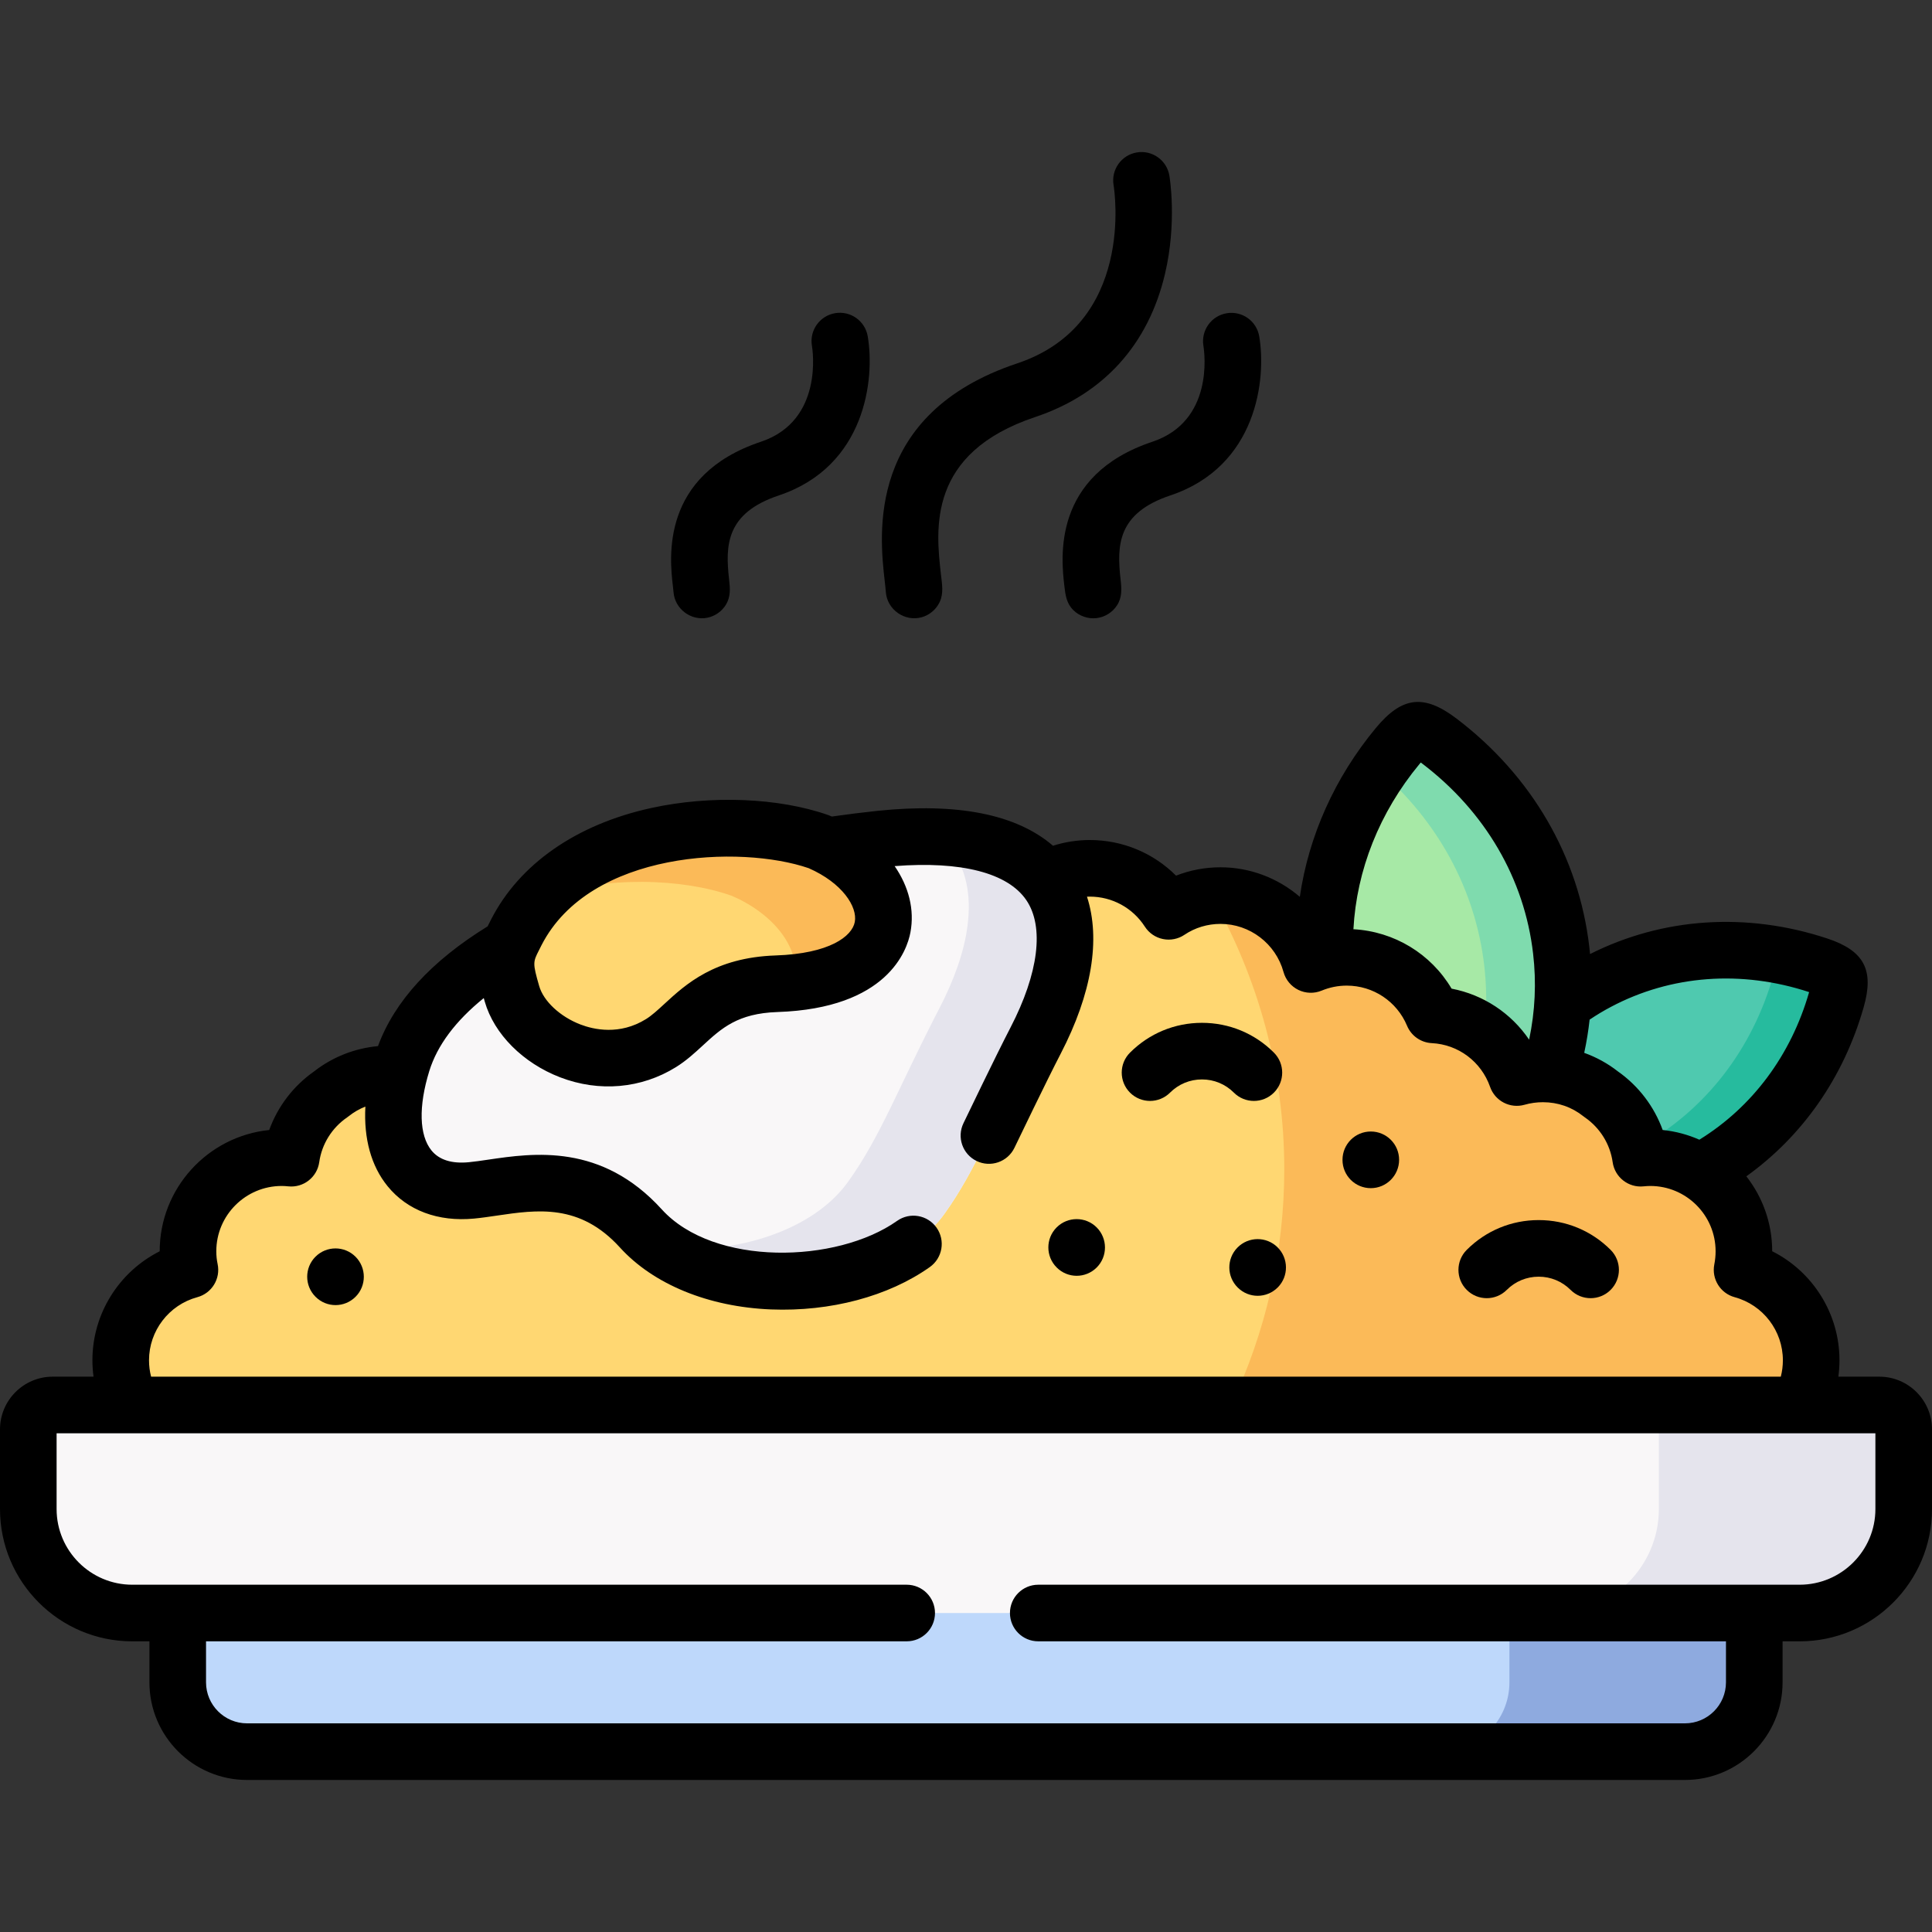 <svg id="Layer_1" enable-background="new 0 0 512 512" height="512" viewBox="0 0 512 512" width="512" xmlns="http://www.w3.org/2000/svg"><rect x="0" y="0" width="512" height="512" fill="#333333" stroke="none"/><g><g><path clip-rule="evenodd" d="m464.9 427.468-209.112-11.991-208.688 11.991v18.369c0 10.12 8.249 18.369 18.369 18.369h381.063c10.091 0 18.369-8.249 18.369-18.369v-18.369z" fill="#bed8fb" fill-rule="evenodd"/></g><g><path clip-rule="evenodd" d="m464.9 427.468h-52.838-12.047v18.369c0 10.12-8.249 18.369-18.369 18.369h64.885c10.091 0 18.369-8.249 18.369-18.369z" fill="#8eaadf" fill-rule="evenodd"/></g><g><path clip-rule="evenodd" d="m356.9 253.699c-1.956 0-3.883.227-5.726.652-1.304.312-2.58.737-3.798 1.247-2.891-10.517-12.501-18.256-23.924-18.256-5.102 0-9.836 1.531-13.748 4.167-4.422-6.86-12.132-11.396-20.891-11.396-4.195 0-8.135 1.049-11.594 2.891-8.419 4.536-187.824 116.196-171.497 51.734-.85-.113-1.729-.142-2.608-.142-5.811 0-11.169 1.984-15.392 5.358-5.613 3.855-9.553 9.922-10.545 16.98-.822-.085-1.672-.142-2.523-.142-13.72 0-24.832 11.112-24.832 24.804 0 1.701.17 3.345.51 4.932-10.573 2.863-18.34 12.501-18.34 23.953 0 4.309 1.106 8.334 3.033 11.849l239.358 18.001 202.593-18.001c1.899-3.515 3.005-7.54 3.005-11.849 0-11.452-7.767-21.09-18.312-23.953.312-1.587.482-3.232.482-4.932 0-8.844-4.649-16.612-11.622-21.005-3.827-2.41-8.334-3.799-13.181-3.799-.879 0-1.729.057-2.551.142-.992-7.059-4.932-13.125-10.517-16.98-3.827-3.033-8.532-4.961-13.691-5.301-.567-.057-1.134-.057-1.701-.057-2.409 0-4.734.34-6.917.964-3.26-9.298-11.877-16.101-22.167-16.612-3.742-8.956-12.586-15.249-22.904-15.249z" fill="#ffd772" fill-rule="evenodd"/></g><g><path clip-rule="evenodd" d="m219.305 224.133c-1.786 19.985-53.603 41.5-84.274 26.618-13.946 8.221-24.576 18.426-28.432 30.87-.312 1.049-.624 2.098-.879 3.118-5.131 20.297 3.6 32.203 19.219 30.728 11.424-1.077 29.254-7.144 44.901 10.092 18.85 20.694 64.942 17.689 80.419-3.855 8.674-12.076 13.266-24.917 24.18-45.923 9.014-17.377 10.658-32.883 2.778-42.776-6.888-8.646-21.061-13.04-43.965-10.659-4.252.455-8.958 1.05-13.947 1.787z" fill="#f9f7f8" fill-rule="evenodd"/></g><g><path clip-rule="evenodd" d="m217.038 223.084c-22.025-7.739-65.594-4.592-80.221 24.01-.709 1.417-1.332 2.551-1.786 3.657-1.247 2.891-1.389 5.471.652 12.643 3.543 12.274 23.216 23.16 39.487 13.04 7.767-4.819 12.246-15.109 30.614-15.733 35.32-1.162 34.951-25.739 13.521-36.568-.737-.368-1.502-.709-2.267-1.049z" fill="#ffd772" fill-rule="evenodd"/></g><g><path clip-rule="evenodd" d="m370.364 197.742c-13.096 15.818-20.353 35.689-19.191 56.61 8.079 16.215 16.98 20.694 25.285 26.845 14.117.737 17.036 7.115 25.285 7.115.567 0 8.277-3.714 8.844-3.657 1.871-5.981 3.09-12.218 3.515-18.568.312-4.677.198-9.468-.369-14.259-2.608-22.621-14.684-42.039-32.23-55.391-5.441-4.138-6.774-3.968-11.139 1.305z" fill="#a7e9a6" fill-rule="evenodd"/></g><g><path clip-rule="evenodd" d="m481.879 255.825c-19.134-6.321-40.025-5.386-58.451 4.365-3.288 1.729-6.406 3.714-9.326 5.896-6.86 5.358-17.376 23.812-12.359 30.87 5.159.34 14.173 7.881 18 10.885.51.369 14.57 2.75 17.093 2.75 4.847 0 9.865-2.41 13.691 0 18.227-9.78 30.643-26.42 36.142-45.696 1.73-6.008 1.135-7.114-4.79-9.07z" fill="#4fc9af" fill-rule="evenodd"/></g><g><path clip-rule="evenodd" d="m476.975 372.333h-441.951-21.061c-3.572 0-6.463 2.92-6.463 6.463v21.119c0 15.137 12.387 27.554 27.553 27.554h12.047 417.8 12.019c15.165 0 27.581-12.416 27.581-27.554v-21.119c0-3.543-2.92-6.463-6.463-6.463z" fill="#f9f7f8" fill-rule="evenodd"/></g><g><path clip-rule="evenodd" d="m401.971 285.562c-3.26-9.298-11.877-16.101-22.167-16.612-3.742-8.958-12.586-15.251-22.904-15.251-1.956 0-3.883.227-5.726.652-1.304.312-2.58.737-3.798 1.247-2.891-10.517-12.501-18.256-23.924-18.256-.794 0-1.587.057-2.353.113 12.302 21.686 19.247 46.32 19.247 72.427 0 22.196-5.017 43.315-14.06 62.449h150.69c1.899-3.515 3.005-7.54 3.005-11.849 0-11.452-7.767-21.09-18.312-23.953.312-1.587.482-3.232.482-4.932 0-8.844-4.649-16.612-11.622-21.005-3.827-2.41-8.334-3.799-13.181-3.799-.879 0-1.729.057-2.551.142-.992-7.059-4.932-13.125-10.517-16.98-3.827-3.033-8.532-4.961-13.691-5.301-.567-.057-1.134-.057-1.701-.057-2.41.001-4.735.341-6.917.965z" fill="#fbba58" fill-rule="evenodd"/></g><g><path clip-rule="evenodd" d="m413.734 251.828c-2.608-22.621-14.684-42.039-32.23-55.391-5.443-4.139-6.775-3.969-11.14 1.304-1.729 2.069-3.345 4.224-4.876 6.435 15.165 13.125 25.484 31.154 27.865 51.819.539 4.819.652 9.581.34 14.259-.085 1.219-.198 2.41-.312 3.6 3.912 2.92 6.945 7.002 8.589 11.707 2.183-.624 4.507-.964 6.917-.964.567 0 1.134 0 1.701.057 1.871-5.981 3.09-12.218 3.515-18.568.312-4.676.198-9.467-.369-14.258z" fill="#7fdbae" fill-rule="evenodd"/></g><g><path clip-rule="evenodd" d="m486.67 264.897c1.729-6.01 1.134-7.115-4.791-9.071-3.713-1.219-7.483-2.183-11.282-2.863.397 1.247.085 2.948-.68 5.641-5.443 19.106-17.717 35.661-35.717 45.441.255.935.454 1.899.595 2.891.822-.085 1.672-.142 2.551-.142 4.847 0 9.354 1.389 13.181 3.799 18.228-9.78 30.644-26.42 36.143-45.696z" fill="#26bb9e" fill-rule="evenodd"/></g><g><path clip-rule="evenodd" d="m210.546 260.389c30.501-3.147 29.169-25.938 8.759-36.256-.737-.369-1.502-.709-2.268-1.049-19.361-6.803-55.361-5.188-73.701 14.684 17.461-5.755 37.616-4.932 50.428-.425.794.34 1.559.68 2.296 1.049 10.745 5.443 16.215 14.344 14.486 21.997z" fill="#fbba58" fill-rule="evenodd"/></g><g><path clip-rule="evenodd" d="m250.26 321.705c8.674-12.076 13.266-24.917 24.18-45.923 9.014-17.377 10.658-32.883 2.778-42.776-5.131-6.435-14.287-10.517-28.091-11.197.935.85 1.786 1.758 2.551 2.721 4.337 5.443 5.783 12.558 4.734 20.722-.85 6.747-3.43 14.202-7.512 22.054-10.885 21.005-15.506 33.847-24.18 45.923-9.354 13.011-29.849 19.248-48.756 17.632 21.259 14.655 60.293 10.318 74.296-9.156z" fill="#e5e4ed" fill-rule="evenodd"/></g><g><path clip-rule="evenodd" d="m504.5 378.796c0-3.543-2.92-6.463-6.463-6.463h-21.061-43.824c3.572 0 6.463 2.92 6.463 6.463v21.119c0 15.137-12.387 27.554-27.553 27.554h52.838 12.019c15.165 0 27.581-12.416 27.581-27.554z" fill="#e5e4ed" fill-rule="evenodd"/></g><g><path d="m234.757 156.891c.334 4.669 5.008 7.946 9.513 6.683 2.092-.587 3.859-2.095 4.774-4.065 1.074-2.313.593-4.811.317-7.245-1.361-12.043-3.641-32.198 24.992-41.75 18.078-6.048 29.969-19.173 34.387-37.955 3.21-13.645 1.24-25.539 1.155-26.038-.696-4.073-4.556-6.811-8.631-6.121-4.076.684-6.829 4.548-6.158 8.626.247 1.499 5.683 36.826-25.506 47.262-40.149 13.393-36.513 45.555-35.144 57.662.132 1.169.246 2.177.301 2.941z"/><path d="m305.4 117.066c-26.703 8.913-24.166 30.973-23.333 38.222.278 2.419.553 4.595 2.372 6.396 1.604 1.587 3.88 2.377 6.123 2.124 2.226-.251 4.258-1.518 5.469-3.402 1.377-2.144 1.216-4.41.938-6.83-1.043-9.075-.821-17.607 13.188-22.283 23.03-7.714 25.474-30.958 23.548-42.171-.698-4.066-4.547-6.79-8.619-6.108-4.071.677-6.827 4.535-6.171 8.609.327 2.03 2.724 20.003-13.515 25.443z"/><path d="m178.491 156.919c.335 4.45 4.637 7.687 9.007 6.777 2.048-.426 3.853-1.716 4.922-3.515 1.246-2.096 1.068-4.284.8-6.607-1.043-9.075-.82-17.607 13.188-22.283 23.03-7.714 25.474-30.958 23.548-42.171-.701-4.082-4.572-6.825-8.661-6.122-4.082.701-6.823 4.578-6.122 8.661.138.806 3.198 19.806-13.522 25.406-26.703 8.913-24.166 30.973-23.333 38.222.073.622.138 1.17.173 1.632z"/><path d="m498.037 364.832h-10.853c.197-1.44.296-2.894.296-4.349 0-12.369-7.083-23.491-17.83-28.891-.001-7.482-2.564-14.374-6.851-19.856 14.901-10.673 25.792-26.241 31.078-44.767 2.852-9.911.147-15.033-9.646-18.266-21.356-7.057-43.609-5.562-62.852 4.132-.06-.623-.121-1.245-.195-1.868-2.751-23.865-15.23-45.351-35.141-60.501-8.676-6.598-14.491-5.923-21.457 2.49-10.89 13.154-17.774 28.606-20.122 44.71-5.722-4.908-13.112-7.825-21.015-7.825-4.084 0-8.07.756-11.787 2.215-5.997-6.002-14.153-9.443-22.853-9.443-3.312 0-6.611.517-9.756 1.516-9.688-8.344-25.308-11.451-46.599-9.241-3.856.412-7.885.916-12.008 1.5-.306-.133-.61-.269-.924-.381-13.162-4.624-31.162-5.343-46.978-1.873-19.828 4.35-34.888 14.842-42.406 29.544-.31.602-.611 1.209-.914 1.814-14.916 9.188-24.673 19.848-29.055 31.739-6.16.564-12.071 2.892-16.919 6.694-5.511 3.854-9.655 9.314-11.905 15.535-16.28 1.66-29.026 15.438-29.026 32.136v.005c-10.747 5.401-17.83 16.517-17.83 28.881 0 1.457.1 2.91.297 4.349h-10.823c-7.699.001-13.963 6.266-13.963 13.965v21.118c0 19.329 15.725 35.054 35.053 35.054h4.547v10.869c0 14.265 11.604 25.869 25.869 25.869h381.063c14.264 0 25.869-11.604 25.869-25.869v-10.869h4.519c19.344 0 35.081-15.725 35.081-35.054v-21.118c-.001-7.699-6.265-13.964-13.964-13.964zm-76.774-94.616c1.841-1.235 3.736-2.377 5.674-3.397 15.912-8.42 34.552-9.807 52.499-3.902-4.788 16.715-15.051 30.458-29.089 39.115-3.028-1.336-6.295-2.227-9.722-2.573-2.246-6.211-6.377-11.668-11.869-15.526-2.692-2.113-5.715-3.765-8.924-4.919.631-2.917 1.108-5.851 1.431-8.798zm-45.122-67.691c.135-.163.261-.313.378-.452.138.103.286.214.443.334 16.628 12.653 27.042 30.51 29.323 50.297.899 7.655.538 15.301-1.05 22.817-4.771-7.022-12.121-11.908-20.55-13.521-5.467-9.224-15.177-15.155-26.015-15.742.847-15.677 6.903-30.969 17.471-43.733zm-233.295 49.272c.212-.418.436-.859.67-1.33 12.861-25.068 52.74-26.594 70.792-20.392 8.946 3.931 12.976 10.257 12.221 14.254-.716 3.796-6.645 8.397-20.999 8.876-16.105.547-23.808 7.64-29.432 12.818-1.799 1.657-3.354 3.089-4.889 4.042-7.016 4.361-13.898 2.772-17.376 1.438-5.383-2.067-9.781-6.163-10.943-10.188-1.767-6.129-1.637-6.385-.044-9.518zm-90.554 91.973c3.848-1.041 6.208-4.911 5.374-8.809-.229-1.067-.344-2.199-.344-3.363 0-9.541 7.775-17.304 17.332-17.304.516 0 1.089.033 1.751.102 4.023.421 7.637-2.42 8.198-6.416.671-4.771 3.355-9.088 7.365-11.843.148-.102.293-.209.434-.321 1.357-1.083 2.844-1.939 4.427-2.556-.455 8.483 1.527 15.736 5.883 21.092 5.24 6.441 13.385 9.487 22.933 8.583 1.905-.18 3.855-.467 5.921-.771 10.868-1.601 22.106-3.256 32.727 8.441 8.876 9.763 23.467 15.743 40.033 16.41 15.756.622 31.089-3.456 42.073-11.221 3.382-2.391 4.186-7.071 1.795-10.453-2.391-3.383-7.071-4.187-10.454-1.795-15.991 11.303-48.553 12.142-62.345-3.027-15.994-17.617-34.06-14.955-46.015-13.195-1.866.275-3.628.535-5.148.678-4.524.435-7.851-.617-9.883-3.115-3.264-4.013-3.477-11.686-.584-21.045 2.108-6.806 6.95-13.282 14.439-19.34.087.317.179.643.274.973 2.475 8.575 10.13 16.251 19.978 20.033 10.345 3.973 21.525 2.985 30.668-2.7 2.736-1.698 4.973-3.758 7.136-5.749 4.954-4.563 9.233-8.503 19.774-8.86 29.185-.975 34.347-16.386 35.234-21.086 1.138-6.031-.438-12.158-4.18-17.584 17.645-1.374 29.977 1.788 34.893 9.008 4.809 7.061 3.278 19.378-4.2 33.794-3.905 7.532-11.583 23.541-12.446 25.319-1.811 3.726-.258 8.213 3.468 10.023 3.725 1.81 8.214.257 10.024-3.469.875-1.8 8.473-17.646 12.271-24.969 8.261-15.924 10.619-30.354 6.963-41.604.25-.011.5-.016.751-.016 5.922 0 11.375 2.976 14.588 7.959 1.092 1.694 2.82 2.878 4.795 3.283 1.975.404 4.029 0 5.701-1.128 2.801-1.888 6.105-2.886 9.556-2.886 7.766 0 14.63 5.24 16.692 12.744.57 2.073 2.003 3.803 3.935 4.748s4.176 1.015 6.164.194c2.133-.883 4.373-1.33 6.657-1.33 7.01 0 13.284 4.177 15.984 10.642 1.114 2.668 3.662 4.457 6.549 4.601 7.043.349 13.111 4.902 15.46 11.602 1.314 3.748 5.32 5.818 9.139 4.729 1.566-.447 3.2-.675 4.855-.675 3.962 0 7.666 1.286 10.712 3.718.136.108.276.213.419.312 4.001 2.763 6.68 7.082 7.351 11.853.562 3.996 4.187 6.836 8.198 6.416.663-.068 1.245-.102 1.78-.102 9.541 0 17.303 7.763 17.303 17.304 0 1.159-.115 2.333-.342 3.488-.757 3.861 1.598 7.651 5.395 8.683 7.523 2.042 12.777 8.915 12.777 16.715 0 1.485-.184 2.938-.55 4.349h-431.886c-.368-1.405-.553-2.858-.553-4.349 0-7.802 5.264-14.675 12.801-16.715zm444.708 56.144c0 11.058-9.008 20.054-20.081 20.054h-201.771c-4.142 0-7.5 3.357-7.5 7.5s3.358 7.5 7.5 7.5h182.252v10.869c0 5.993-4.875 10.869-10.869 10.869h-381.062c-5.993 0-10.869-4.876-10.869-10.869v-10.869h185.682c4.142 0 7.5-3.357 7.5-7.5s-3.358-7.5-7.5-7.5h-205.229c-11.057 0-20.053-8.996-20.053-20.054v-20.082h482z"/><path d="m310.074 289.561c2.257-2.258 5.262-3.501 8.458-3.501 3.197 0 6.202 1.243 8.459 3.501 1.465 1.465 3.384 2.197 5.304 2.197s3.839-.732 5.303-2.196c2.929-2.929 2.929-7.678 0-10.606-5.091-5.092-11.862-7.896-19.066-7.896s-13.975 2.804-19.066 7.896c-2.929 2.929-2.928 7.678 0 10.606 2.93 2.928 7.678 2.929 10.608-.001z"/><path d="m394.005 344.031c1.919 0 3.839-.732 5.304-2.197 2.257-2.258 5.261-3.501 8.458-3.501s6.201 1.243 8.458 3.501c2.929 2.93 7.678 2.929 10.607.001 2.929-2.929 2.929-7.678 0-10.606-5.091-5.092-11.862-7.896-19.066-7.896s-13.975 2.804-19.066 7.896c-2.929 2.929-2.928 7.678.001 10.606 1.466 1.463 3.385 2.196 5.304 2.196z"/><path d="m280.05 335.91c1.461 1.461 3.371 2.189 5.282 2.189 1.92 0 3.842-.736 5.31-2.204 2.929-2.929 2.915-7.691-.014-10.621-2.929-2.928-7.678-2.928-10.606 0-2.929 2.93-2.929 7.678 0 10.607z"/><path d="m83.636 343.676c1.461 1.461 3.371 2.189 5.282 2.189 1.92 0 3.842-.736 5.31-2.204 2.929-2.929 2.915-7.691-.014-10.621-2.929-2.928-7.678-2.928-10.606 0-2.929 2.93-2.929 7.678 0 10.607z"/><path d="m363.277 314.874c4.142 0 7.5-3.371 7.5-7.514s-3.358-7.5-7.5-7.5-7.5 3.357-7.5 7.5v.028c0 4.144 3.358 7.486 7.5 7.486z"/><path d="m327.938 330.621c-2.904 2.954-2.863 7.702.091 10.606l.029.028c1.457 1.432 3.347 2.145 5.236 2.145 1.942 0 3.884-.753 5.355-2.25 2.904-2.953 2.849-7.716-.105-10.62-2.954-2.905-7.702-2.864-10.606.091z"/></g></g></svg>